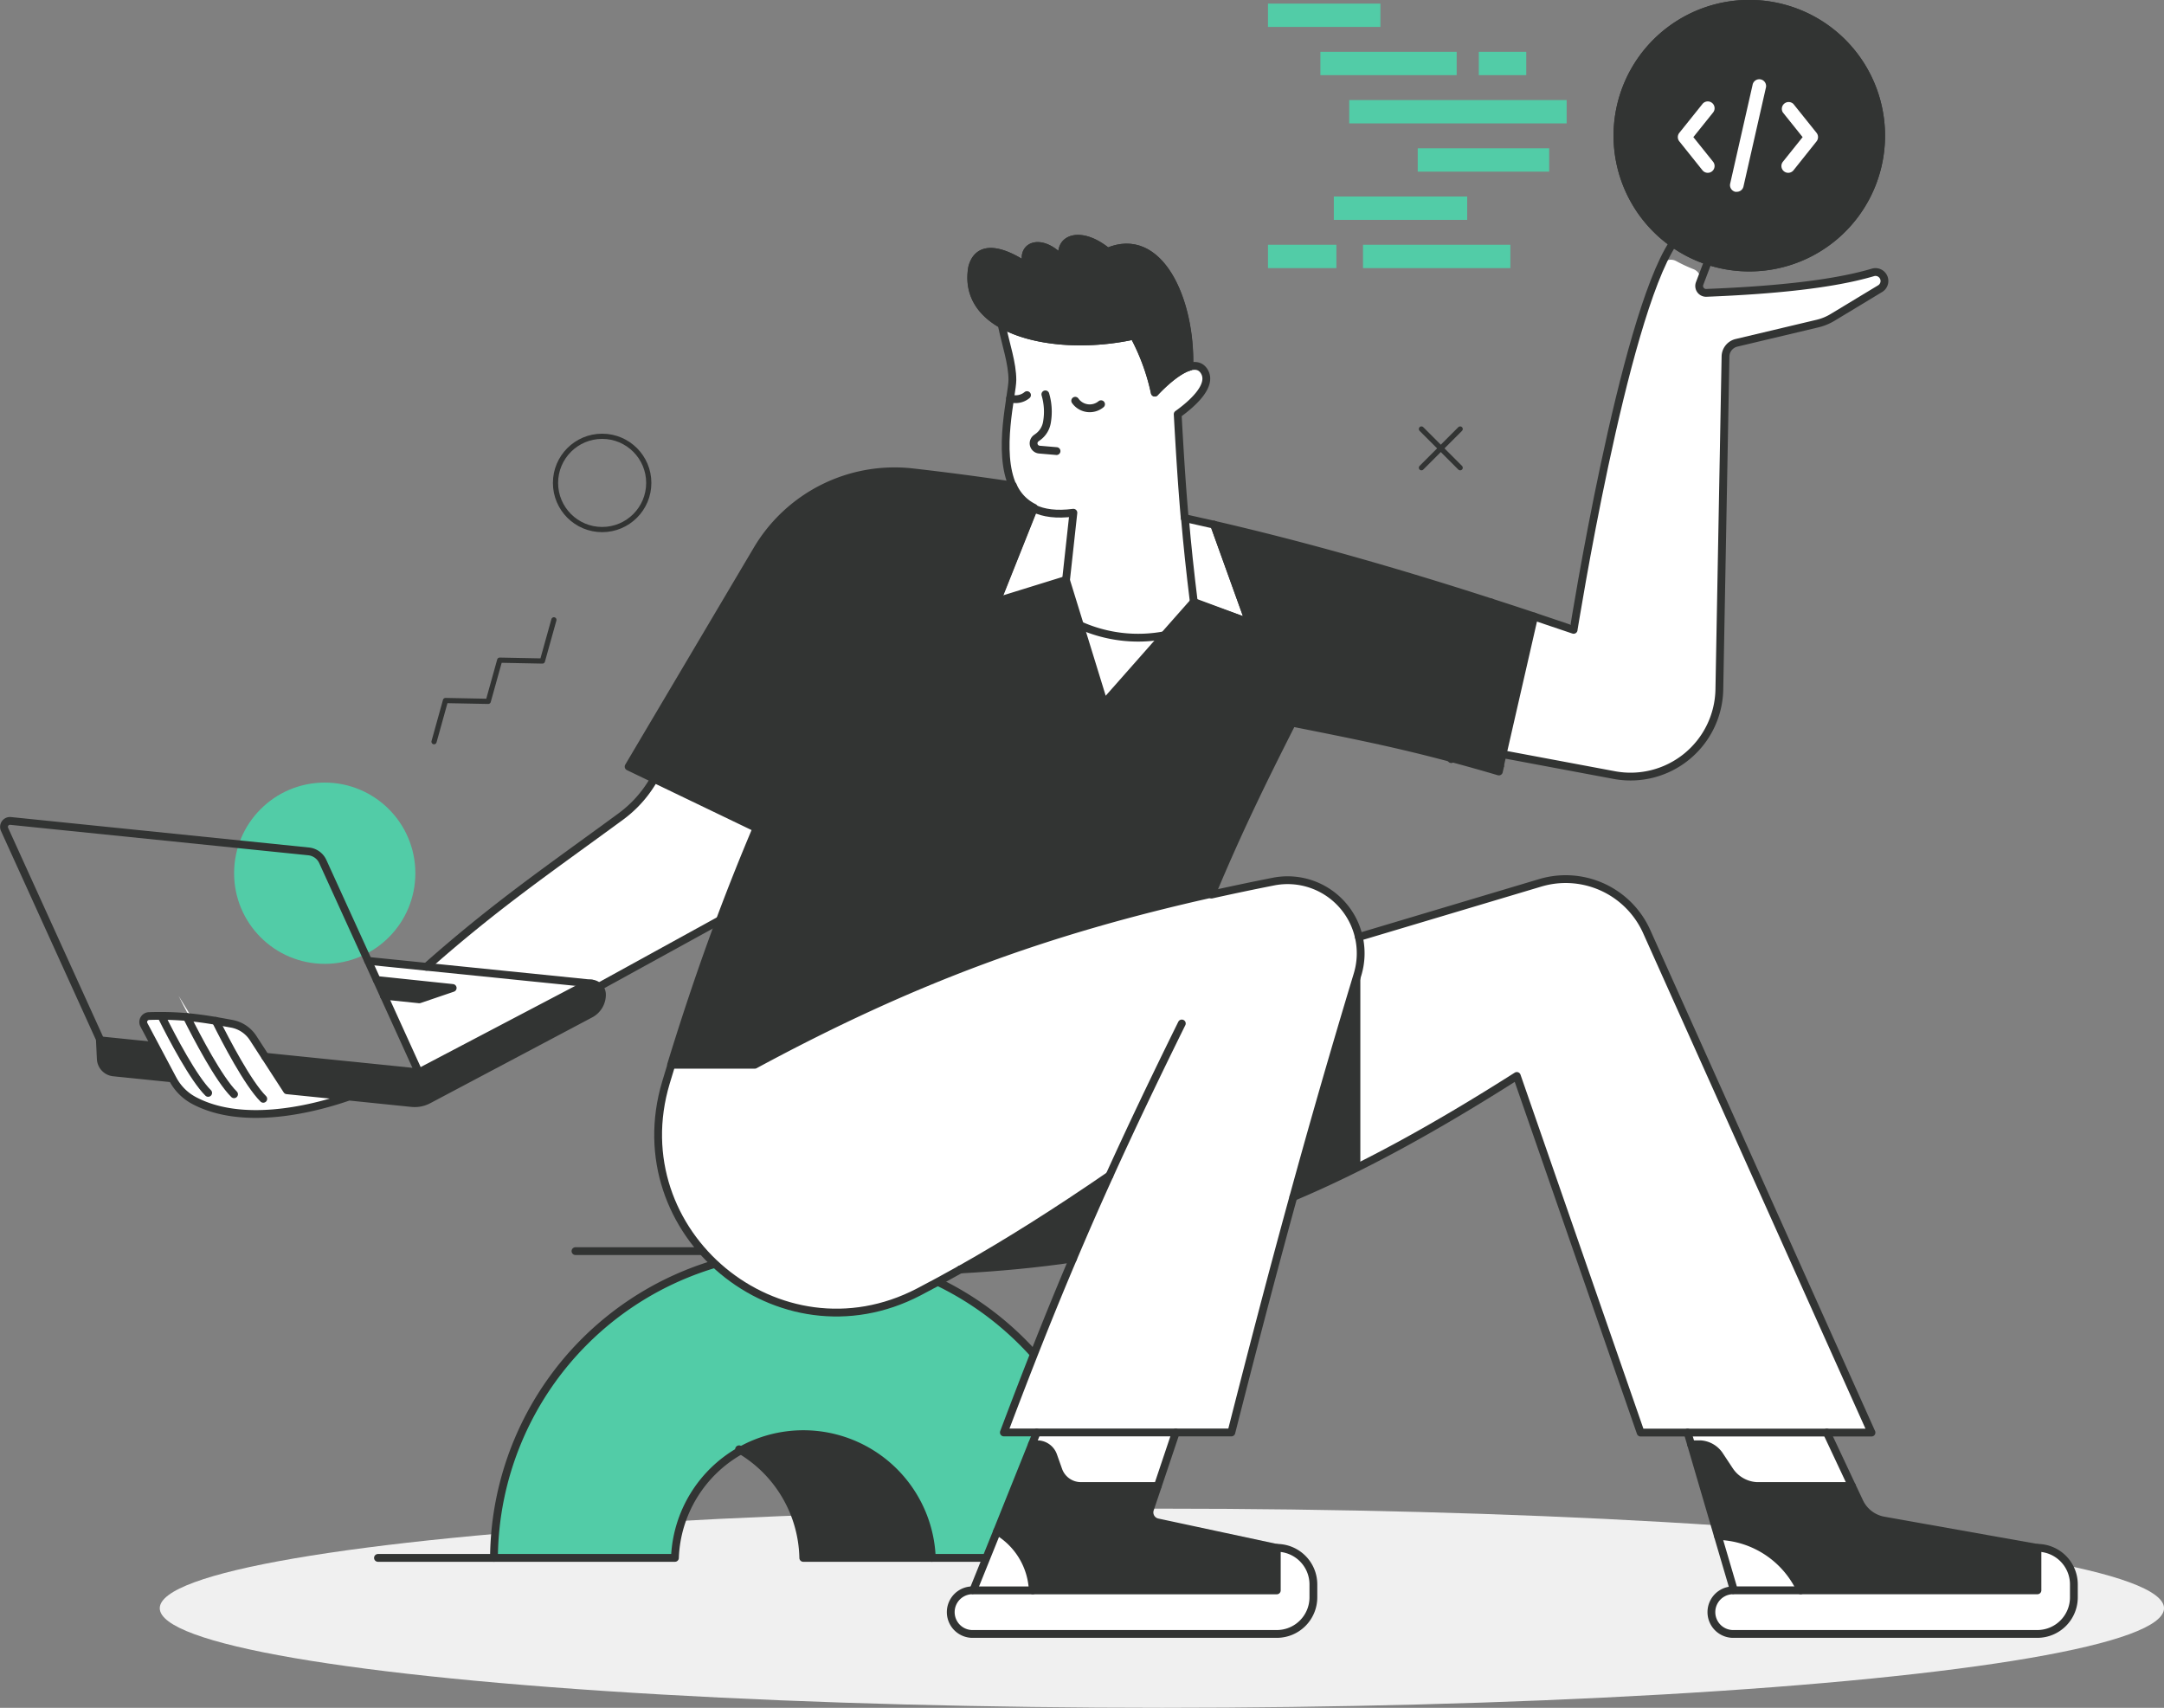 <svg xmlns="http://www.w3.org/2000/svg" viewBox="0 0 723.98 571.3"><rect x="0" y="0" width="723.98" height="571.3" fill="#808080" stroke="none"/><defs><style>.cls-1{fill:#f0f0f0;}.cls-2{fill:#52cca7;}.cls-3,.cls-4{fill:#323433;}.cls-3,.cls-5,.cls-6{stroke:#323433;stroke-linecap:round;stroke-linejoin:round;}.cls-3,.cls-5{stroke-width:2.61px;}.cls-5,.cls-6{fill:none;}.cls-6{stroke-width:1.74px;}.cls-7{fill:#fff;}.cls-8{fill:#737799;}</style></defs><title>Asset 30</title><g id="Layer_2" data-name="Layer 2"><g id="graphic"><ellipse class="cls-1" cx="388.72" cy="537.99" rx="335.27" ry="33.31"/><circle class="cls-2" cx="108.64" cy="292.11" r="30.32"/><path class="cls-3" d="M572.09,87.49a44.11,44.11,0,1,0-10.92-5.14A44.1,44.1,0,0,0,572.09,87.49Z"/><path class="cls-2" d="M372.28,521.15H311.74a43,43,0,0,0-85.94,0H165.26a103.51,103.51,0,0,1,207,0Z"/><path class="cls-4" d="M311.74,521.15h-43a43,43,0,0,0-21.48-36.33,43,43,0,0,1,64.45,36.33Z"/><path class="cls-5" d="M311.74,521.15h-43a43,43,0,0,0-21.48-36.33"/><line class="cls-5" x1="192.53" y1="418.53" x2="268.77" y2="418.53"/><line class="cls-5" x1="165.26" y1="521.15" x2="126.45" y2="521.15"/><path class="cls-5" d="M268.77,418.53A103.51,103.51,0,0,1,372.28,521.15H311.74a43,43,0,0,0-85.94,0H165.26A103.39,103.39,0,0,1,268.77,418.53Z"/><rect class="cls-2" x="424.21" y="1.2" width="37.61" height="7.81"/><rect class="cls-2" x="441.75" y="17.33" width="45.59" height="7.81"/><rect class="cls-2" x="494.74" y="17.33" width="15.88" height="7.81"/><rect class="cls-2" x="451.39" y="33.47" width="72.74" height="7.81"/><rect class="cls-2" x="474.31" y="49.61" width="43.98" height="7.81"/><rect class="cls-2" x="446.24" y="65.74" width="44.62" height="7.81"/><rect class="cls-2" x="424.21" y="81.88" width="22.89" height="7.81"/><rect class="cls-2" x="456" y="81.88" width="49.3" height="7.81"/><polyline class="cls-6" points="145.21 248.11 149.04 234.34 163.34 234.62 167.18 220.84 181.47 221.12 185.31 207.35"/><circle class="cls-6" cx="201.45" cy="161.55" r="15.6"/><line class="cls-6" x1="475.55" y1="143.51" x2="488.51" y2="156.47"/><line class="cls-6" x1="475.55" y1="156.47" x2="488.51" y2="143.51"/><path class="cls-7" d="M693.88,532v2.35a12.24,12.24,0,0,1-12.24,12.24h-102a7.3,7.3,0,0,1,0-14.59l.49-.15,0,.15H681.64V517.81a12.24,12.24,0,0,1,12.24,12.24Z"/><path class="cls-4" d="M681.64,517.81V532H602.42a31.42,31.42,0,0,0-27.64-18.17l-9-30.71h3.07a8.28,8.28,0,0,1,6.51,3.78l3.22,4.87a11.65,11.65,0,0,0,9.16,5.32h31.87l2.49,5.29a11.19,11.19,0,0,0,8.17,6.26Z"/><path class="cls-7" d="M629.17,96.48l-17.88,10.8a3.81,3.81,0,0,1-1.06.43l-29.27,7a4.77,4.77,0,0,0-3.68,4.56l-1.93,104.21-.13,7.17a29.71,29.71,0,0,1-35.16,28.66l-9.37-1.75L506.51,253a3.71,3.71,0,0,1-2.94-4.48l8.76-38.27a3.72,3.72,0,0,1,4.81-2.7l5.18,1.75a3.72,3.72,0,0,0,4.86-2.91c3-18,15.2-87.75,28.42-117.3a3.72,3.72,0,0,1,5.18-1.75,52.28,52.28,0,0,0,5.82,2.72,3.7,3.7,0,0,1,2.09,4.77,2.17,2.17,0,0,0-.16.82A2.32,2.32,0,0,0,570.94,98c22.24-.9,42.22-2.82,55.84-6.88a3,3,0,0,1,2.39,5.41Z"/><path class="cls-7" d="M626.12,479.23H548.88l-25-72-5.7-16.41-10.73-30.9c-9.51,6.05-18.59,11.57-27.34,16.6s-16.93,9.46-25,13.51c-7.63,3.83-15.07,7.27-22.4,10.37,3-11,6.15-22.15,9.42-33.56,2.73-9.51,5.58-19.23,8.58-29.29q1.13-3.8,2.29-7.66c.39-1.28.77-2.57,1.16-3.86a24.6,24.6,0,0,0,.95-4.68,23.78,23.78,0,0,0,0-5h0a25.78,25.78,0,0,0-.49-2.92l4.89-1.45,55.81-16.67a29.71,29.71,0,0,1,35.59,16.31Z"/><path class="cls-4" d="M455.11,321.36V390c-7.63,3.83-15.07,7.27-22.4,10.37,3-11,6.15-22.15,9.42-33.56,2.73-9.51,5.58-19.23,8.58-29.29q1.13-3.8,2.29-7.66c.39-1.28.77-2.57,1.16-3.86A24.6,24.6,0,0,0,455.11,321.36Z"/><path class="cls-7" d="M611.18,479.23l8.4,17.88H587.71a11.65,11.65,0,0,1-9.16-5.32l-3.22-4.87a8.28,8.28,0,0,0-6.51-3.78h-3.07l-1.15-3.91Z"/><path class="cls-7" d="M602.42,532H580.13l0-.15-5.3-18A31.42,31.42,0,0,1,602.42,532Z"/><path class="cls-7" d="M454.16,326c-8,26.61-14.94,50.66-21.45,74.36C425.64,426.13,419,451.46,412,479.23H335.85C344,457.54,351.44,438.79,359,421c4-9.41,8-18.57,12.18-27.75h0q-4.23,2.89-8.35,5.67c-14.33,9.59-27.94,18.09-41.54,25.75h0q-7,3.92-13.94,7.55c-29.39,15.31-61.27,3.55-77.08-19.84a58.41,58.41,0,0,1-7.46-50.26c.57-1.88,1.13-3.76,1.7-5.62h27.87c53.3-28.78,98.09-45,152.93-57.22,6.73-1.5,13.61-2.94,20.69-4.34A24.43,24.43,0,0,1,454.16,326Z"/><path class="cls-7" d="M439.4,532v2.35a12.24,12.24,0,0,1-12.24,12.24H325.11a7.29,7.29,0,0,1-7.29-7.35A7.41,7.41,0,0,1,325.3,532H427.16V517.81a12.24,12.24,0,0,1,12.24,12.24Z"/><path class="cls-4" d="M427.16,517.81V532H345.52A24.25,24.25,0,0,0,333.6,512.2l11.66-29.06H347a5.68,5.68,0,0,1,5.36,3.78l1.73,4.87a8,8,0,0,0,7.54,5.32h25.69l-2.61,7.73a3.4,3.4,0,0,0,2.51,4.42Z"/><path class="cls-7" d="M406.16,175.54,418,208.29l-18.58-6.66c-1.31-10.57-2.26-19.66-3-28.3Q401.26,174.41,406.16,175.54Z"/><path class="cls-7" d="M402.75,124c3.38,4.9-4.28,11.38-8.73,14.56.69,12.42,1.34,23.19,2.35,34.76.75,8.64,1.7,17.73,3,28.3l-9.56,10.82a47.53,47.53,0,0,1-28.63-3.35l-4.57-14.83,2.49-22.75c-5.66.75-10,.13-13.23-1.45a14.62,14.62,0,0,1-7-7.38c-5.35-11.62-.18-30.77-.18-35.58,0-5.64-2.13-11.66-3.6-18.61,10.74,6.08,28.27,7.28,44.21,3.78a71.83,71.83,0,0,1,7,19.06s6.39-7.09,11.53-8.64C399.82,122.11,401.58,122.32,402.75,124Z"/><path class="cls-3" d="M344,89.56c-3.5-7.32,4.41-10.84,11.74-2.19-2.31-7.82,5.86-10.56,14.8-3.13,17.42-7.54,28,16.25,27.36,38.46-5.14,1.55-11.53,8.64-11.53,8.64a71.83,71.83,0,0,0-7-19.06c-15.94,3.5-33.47,2.3-44.21-3.78-7.25-4.11-11.41-10.45-9.87-19.08C328.41,77.82,343.66,89.32,344,89.56Z"/><path class="cls-7" d="M393.4,479.23l-6,17.88H361.66a8,8,0,0,1-7.54-5.32l-1.73-4.87a5.68,5.68,0,0,0-5.36-3.78h-1.77l1.57-3.91Z"/><path class="cls-7" d="M389.82,212.45l-20.45,23.16-8.18-26.51a47.53,47.53,0,0,0,28.63,3.35Z"/><path class="cls-8" d="M371.18,393.23h0C367,402.42,363,411.57,359,421c-12,1.76-24.42,2.94-37.71,3.67C337.5,415.52,353.74,405.2,371.18,393.23Z"/><path class="cls-4" d="M371.18,393.23h0C367,402.42,363,411.57,359,421c-12,1.76-24.42,2.94-37.71,3.67C337.5,415.52,353.74,405.2,371.18,393.23Z"/><path class="cls-7" d="M359.11,171.52l-2.49,22.75-23.26,7.21,12.52-31.41C349.14,171.65,353.45,172.27,359.11,171.52Z"/><path class="cls-7" d="M345.52,532H325.65l8-19.82A24.25,24.25,0,0,1,345.52,532Z"/><path class="cls-7" d="M253.13,277.34q-3.9,9.2-7.57,18.54-2.31,5.88-4.55,11.85l-40.73,22.39a3.83,3.83,0,0,0-2.39-1.1l-55.24-5.61c23.4-20.7,41.18-32.76,65-50.24a40.07,40.07,0,0,0,10.23-11l.85-1.36Z"/><path class="cls-4" d="M197.89,329a3.8,3.8,0,0,1,2.39,1.1,3.7,3.7,0,0,1,1.07,2.62,7.3,7.3,0,0,1-3.88,6.45l-54.2,28.72a9.77,9.77,0,0,1-5.54,1.08l-21-2.15L96,364.72,88.73,353.5l51.38,5.24,55.79-29.29A3.69,3.69,0,0,1,197.89,329Z"/><path class="cls-7" d="M142.66,323.41,197.89,329a3.69,3.69,0,0,0-2,.43l-55.79,29.29-11.67-25.66,11.85,1.22,11.16-3.8-25.4-2.67-2.91-6.4Z"/><polygon class="cls-4" points="151.45 330.5 140.29 334.3 128.44 333.08 128.44 333.08 126.05 327.83 151.45 330.5"/><path class="cls-7" d="M96,364.72l20.77,2.12c-14.26,4.94-36.4,9.53-51.85,1.29A17.1,17.1,0,0,1,57.81,361l-.1-.17-5.89-11.1-3.69-6.94a2,2,0,0,1,1.66-2.89c1.3-.05,2.57-.07,3.81-.07,3.45,6.87,10.67,20.66,15.67,25.6L53.6,339.82c3.07,0,6,.13,8.91.39,3.4,6.79,10.73,20.84,15.79,25.84L62.51,340.21c3.14.28,6.3.71,9.67,1.29,3.33,6.7,10.79,21,15.9,26.08L72.18,341.5c1.77.31,3.61.65,5.53,1a10.86,10.86,0,0,1,7,4.79l4,6.17Z"/><path class="cls-7" d="M72.18,341.5l15.9,26.08C83,362.52,75.51,348.2,72.18,341.5Z"/><path class="cls-7" d="M62.51,340.21,78.3,366.05C73.24,361.05,65.91,347,62.51,340.21Z"/><path class="cls-7" d="M59.73,333.1l15.36,25.1C70.19,353.35,63.1,339.84,59.73,333.1Z"/><path class="cls-4" d="M51.37,349.82l5.77,10.87h0L38,358.74a4.77,4.77,0,0,1-4.28-4.5L33.42,348Z"/><path class="cls-5" d="M321.29,424.65c16.21-9.13,32.45-19.45,49.89-31.42"/><path class="cls-5" d="M224.52,356.48l-1.71,5.62c-15.12,50.43,37.85,94.42,84.54,70.1q7-3.65,13.94-7.55"/><path class="cls-5" d="M253.13,277.34q3.08-7.24,6.31-14.45c7.89-17.56,16.53-35,26.18-53"/><path class="cls-5" d="M405.31,299.26q10.1-2.25,20.69-4.34A24.45,24.45,0,0,1,454.17,326c-8.05,26.61-14.95,50.66-21.46,74.37-7.07,25.72-13.67,51-20.75,78.82H335.85C344,457.54,351.44,438.79,359,421c4-9.42,8-18.57,12.18-27.75,7.39-16.29,15.23-32.7,24.2-50.87"/><path class="cls-5" d="M142.66,323.41c23.39-20.7,41.17-32.76,65-50.24a39.92,39.92,0,0,0,10.23-11l.85-1.35"/><line class="cls-5" x1="200.28" y1="330.12" x2="241.01" y2="307.73"/><path class="cls-4" d="M513.25,206.24c-8.49,37.09-10.82,47.27-11.37,49.65a.14.14,0,0,0,0,.06.08.08,0,0,1,0,0h0a.15.15,0,0,0,0,.07,0,0,0,0,0,0,0h0a.06.06,0,0,0,0,0h0s0,0,0,0v0h0a.06.06,0,0,1,0,0h0s0,0,0,.06,0,0,0,.06,0,.06,0,.08h0v0l-.42,1.86c-5.68-1.67-10.87-3.13-15.78-4.44-18-4.83-32.36-7.71-53.38-11.88-10,19.69-18.21,36.53-26.84,57.2-54.83,12.24-99.63,28.44-152.93,57.22H224.52c5.21-17,10.66-33.14,16.49-48.75,3.86-10.31,7.88-20.4,12.12-30.39l-34.37-16.53-8.45-4.06,6.85-11.57,36.14-61a53.43,53.43,0,0,1,52.06-25.87c11.36,1.29,22.5,2.76,33.51,4.42a14.62,14.62,0,0,0,7,7.38l-12.52,31.41,23.26-7.21,4.58,14.83,8.17,26.51,20.45-23.16,9.56-10.82L418,208.29l-11.8-32.75c29.78,6.88,60,15.43,92.71,26Q506,203.82,513.25,206.24Z"/><path class="cls-5" d="M513.25,206.24c-8.49,37.09-10.82,47.27-11.37,49.65a.14.14,0,0,0,0,.06.08.08,0,0,1,0,0h0a.15.15,0,0,0,0,.07,0,0,0,0,0,0,0h0a.06.06,0,0,0,0,0h0s0,0,0,0v0h0a.06.06,0,0,1,0,0h0s0,0,0,.06,0,0,0,.06,0,.06,0,.08h0v0l-.42,1.86c-5.68-1.67-10.87-3.13-15.78-4.44-18-4.83-32.36-7.71-53.38-11.88-10,19.69-18.21,36.53-26.84,57.2-54.83,12.24-99.63,28.44-152.93,57.22H224.52c5.21-17,10.66-33.14,16.49-48.75,3.86-10.31,7.88-20.4,12.12-30.39l-34.37-16.53-8.45-4.06,6.85-11.57,36.14-61a53.43,53.43,0,0,1,52.06-25.87c11.36,1.29,22.5,2.76,33.51,4.42a14.62,14.62,0,0,0,7,7.38l-12.52,31.41,23.26-7.21,4.58,14.83,8.17,26.51,20.45-23.16,9.56-10.82L418,208.29l-11.8-32.75c29.78,6.88,60,15.43,92.71,26Q506,203.82,513.25,206.24Z"/><path class="cls-5" d="M513.25,206.24q6.54,2.17,13.22,4.46S542.93,106.89,559.7,81.35"/><path class="cls-5" d="M418,208.29l-18.57-6.66c-1.31-10.57-2.26-19.66-3-28.3,3.25.72,6.52,1.45,9.78,2.21Z"/><line class="cls-5" x1="217.16" y1="245.18" x2="259.44" y2="262.89"/><path class="cls-5" d="M501.77,256.33s0,0,0,.06"/><path class="cls-5" d="M501.84,256.07a.15.15,0,0,1,0-.07h0"/><path class="cls-5" d="M501.74,256.5v0"/><line class="cls-5" x1="498.86" y1="201.52" x2="485.53" y2="253.94"/><path class="cls-5" d="M502.7,252.28l37.36,7a29.71,29.71,0,0,0,35.16-28.66l2.06-111.37a4.78,4.78,0,0,1,3.68-4.57l27.15-6.45a17.67,17.67,0,0,0,5-2.06l16-9.67a3,3,0,0,0-2.39-5.41c-13.63,4.06-33.6,6-55.85,6.88a2.31,2.31,0,0,1-2.25-3.13l2.85-7.51"/><path class="cls-5" d="M572.09,87.49a44.11,44.11,0,1,0-10.92-5.14A44.1,44.1,0,0,0,572.09,87.49Z"/><path class="cls-5" d="M335.09,108.5c1.47,7,3.61,13,3.61,18.61,0,4.81-5.18,24,.17,35.58"/><path class="cls-5" d="M356.62,194.27l2.49-22.75c-5.66.75-10,.13-13.23-1.45"/><path class="cls-5" d="M344,89.56h0c-.32-.24-15.57-11.74-18.76-.14-1.53,8.63,2.62,15,9.87,19.08,10.74,6.08,28.27,7.28,44.21,3.78a71.83,71.83,0,0,1,7,19.06s6.39-7.09,11.53-8.64c1.95-.59,3.71-.39,4.89,1.31,3.38,4.9-4.29,11.37-8.74,14.56.69,12.42,1.34,23.18,2.35,34.76"/><path class="cls-5" d="M397.87,122.7c.6-22.21-9.94-46-27.36-38.46-8.94-7.43-17.11-4.69-14.8,3.13-7.33-8.65-15.24-5.13-11.74,2.19"/><polyline class="cls-5" points="345.88 170.07 333.36 201.48 356.62 194.27"/><line class="cls-5" x1="406.15" y1="175.54" x2="406.15" y2="175.53"/><path class="cls-5" d="M389.82,212.45a47.53,47.53,0,0,1-28.63-3.35"/><path class="cls-5" d="M454.62,313.45l60.7-18.13a29.71,29.71,0,0,1,35.59,16.31l75.21,167.6H548.88l-41.42-119.3c-27.76,17.64-51.75,30.78-74.75,40.48h0"/><path class="cls-5" d="M359,421c-12,1.76-24.42,2.94-37.71,3.67h0"/><path class="cls-5" d="M346.83,479.23l-1.57,3.91L333.6,512.2l-8,19.82H427.16V517.81l-39.91-8.55a3.4,3.4,0,0,1-2.51-4.42l2.61-7.73,6-17.88"/><path class="cls-5" d="M345.26,483.14H347a5.68,5.68,0,0,1,5.36,3.78l1.73,4.87a8,8,0,0,0,7.54,5.32h25.69"/><path class="cls-5" d="M565.75,483.14h3.07a8.28,8.28,0,0,1,6.51,3.78l3.22,4.87a11.65,11.65,0,0,0,9.16,5.32h31.87"/><path class="cls-5" d="M325.11,532a7.3,7.3,0,0,0,0,14.59H427.16a12.24,12.24,0,0,0,12.24-12.24v-4.32a12.24,12.24,0,0,0-12.24-12.24"/><path class="cls-5" d="M345.52,532A24.25,24.25,0,0,0,333.6,512.2"/><path class="cls-5" d="M564.6,479.23l1.15,3.91,9,30.71,5.3,18,0,.15H681.64V517.81l-51.4-9.15a11.19,11.19,0,0,1-8.17-6.26l-2.49-5.29-8.4-17.88"/><path class="cls-5" d="M579.59,532a7.3,7.3,0,0,0,0,14.59h102a12.24,12.24,0,0,0,12.24-12.24v-4.32a12.24,12.24,0,0,0-12.24-12.24"/><path class="cls-5" d="M602.42,532a31.42,31.42,0,0,0-27.64-18.17"/><path class="cls-5" d="M128.44,333.08l-2.39-5.25-2.91-6.4L108,288.22a5.87,5.87,0,0,0-4.75-3.41L3.52,274.62a2,2,0,0,0-2,2.82l32,70.42"/><polyline class="cls-5" points="88.73 353.5 140.11 358.74 128.44 333.08"/><path class="cls-5" d="M57.14,360.69,38,358.74a4.77,4.77,0,0,1-4.28-4.5L33.42,348l17.95,1.83"/><polyline class="cls-5" points="123.14 321.43 142.66 323.41 197.89 329.02 198 329.03"/><path class="cls-5" d="M116.74,366.84c-14.26,4.94-36.4,9.53-51.85,1.29A17.1,17.1,0,0,1,57.81,361l-.1-.17-5.89-11.1-3.69-6.94a2,2,0,0,1,1.66-2.89c1.3-.05,2.57-.07,3.81-.07,3.07,0,6,.13,8.91.39,3.14.28,6.3.71,9.67,1.29,1.77.31,3.61.65,5.53,1a10.86,10.86,0,0,1,7,4.79l4,6.17L96,364.72l20.77,2.12,21,2.15a9.77,9.77,0,0,0,5.54-1.08l54.2-28.72a7.3,7.3,0,0,0,3.88-6.45,3.7,3.7,0,0,0-1.07-2.62,3.8,3.8,0,0,0-2.39-1.1,3.69,3.69,0,0,0-2,.43l-55.79,29.29"/><path class="cls-5" d="M54.28,340.5c3.37,6.74,10.46,20.25,15.36,25.1"/><path class="cls-5" d="M62.51,340.21c3.4,6.79,10.73,20.84,15.79,25.84"/><path class="cls-5" d="M72.18,341.5c3.33,6.7,10.79,21,15.9,26.08"/><path class="cls-5" d="M368.36,135.22a5.93,5.93,0,0,1-8.64-1.16"/><path class="cls-5" d="M343.59,132.17a5.94,5.94,0,0,1-5.65,1.07"/><path class="cls-5" d="M349.73,131.92a20.49,20.49,0,0,1,.52,9.41,7.58,7.58,0,0,1-3,4.83l-.58.42a2.13,2.13,0,0,0-.84,2.11,2.12,2.12,0,0,0,1.9,1.72l5.74.49"/><polyline class="cls-5" points="126.05 327.83 151.45 330.5 140.29 334.3 128.44 333.08 128.44 333.08"/><path class="cls-7" d="M571.35,57.81a2.27,2.27,0,0,1-1.78-.85l-7.74-9.67a2.27,2.27,0,0,1,0-2.85l7.74-9.66a2.28,2.28,0,0,1,3.56,2.85l-6.61,8.24,6.61,8.24a2.28,2.28,0,0,1-.36,3.2A2.24,2.24,0,0,1,571.35,57.81Z"/><path class="cls-7" d="M598.26,57.81a2.24,2.24,0,0,1-1.42-.5,2.28,2.28,0,0,1-.36-3.2l6.6-8.24-6.6-8.24A2.28,2.28,0,0,1,600,34.78l7.74,9.66a2.3,2.3,0,0,1,0,2.85L600,57A2.27,2.27,0,0,1,598.26,57.81Z"/><path class="cls-7" d="M581.06,64.16a2.92,2.92,0,0,1-.5,0,2.28,2.28,0,0,1-1.72-2.73l7.49-33a2.28,2.28,0,1,1,4.44,1l-7.49,33A2.27,2.27,0,0,1,581.06,64.16Z"/></g></g></svg>